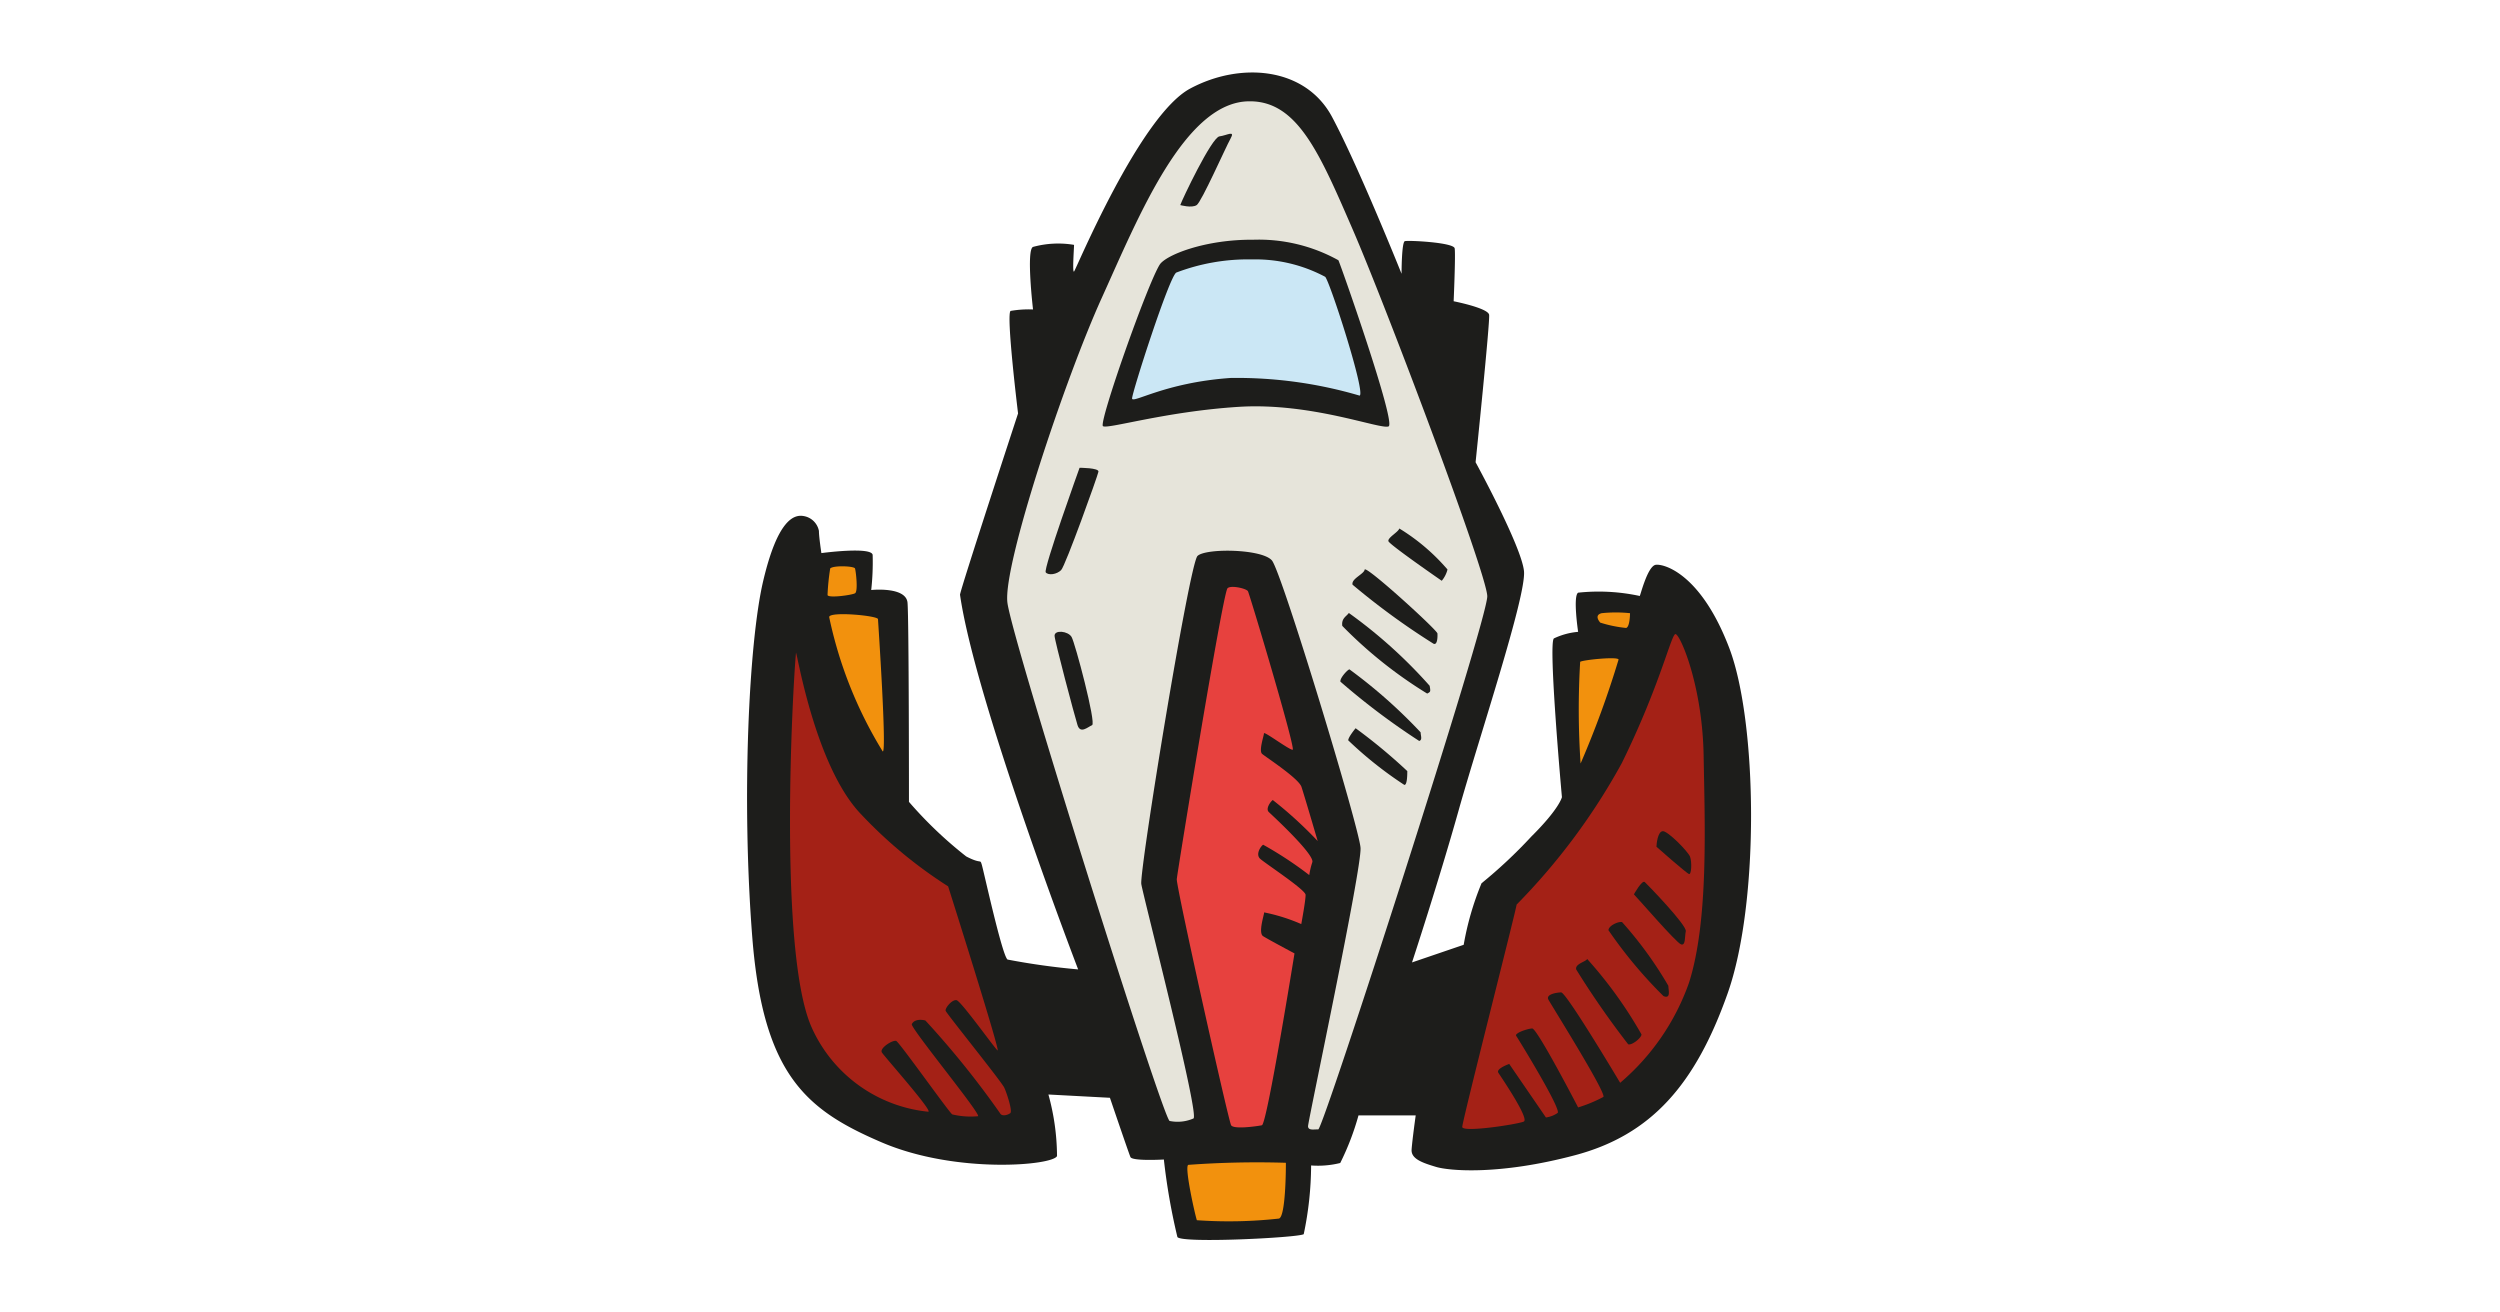 <?xml version="1.0" encoding="utf-8"?>

<svg width="1200px" height="630px" viewBox="0 0 64 64"
    xmlns="http://www.w3.org/2000/svg">

    <path d="m17.86 29c0-.21 2.83-8.84 2.83-8.84s-.6-4.9-.36-5a5.24 5.24 0 0 1 1.09-.07s-.34-2.91 0-3.05a4.66 4.66 0 0 1 2-.1c0 .17-.09 1.38 0 1.3s3.2-7.6 5.66-8.92 5.62-1.05 6.92 1.38 3.39 7.65 3.39 7.65 0-1.54.16-1.59 2.38.06 2.43.35-.05 2.58-.05 2.58 1.68.33 1.73.66-.66 7.19-.66 7.19 2.24 4.1 2.36 5.31-2.2 8.15-3.18 11.64-2.28 7.44-2.28 7.44l2.52-.86a14.16 14.16 0 0 1 .87-3 23.66 23.66 0 0 0 2.43-2.28c1.38-1.37 1.49-1.92 1.49-1.92s-.68-7.52-.39-7.74a3.43 3.43 0 0 1 1.18-.32s-.26-1.74 0-1.91a9.48 9.48 0 0 1 3 .16c0 .13.37-1.47.79-1.52s2.21.46 3.58 4.06 1.49 12.4-.08 16.84-3.72 6.9-7.44 7.89-6.15.76-6.78.57-1.22-.38-1.19-.84.2-1.67.2-1.67h-2.79a12.85 12.85 0 0 1 -.89 2.32 4.5 4.5 0 0 1 -1.42.12 16.51 16.51 0 0 1 -.36 3.35c-.24.17-5.95.46-6.16.14a30.56 30.56 0 0 1 -.66-3.78s-1.54.09-1.63-.12-1-2.89-1-2.89l-3-.16a11.45 11.45 0 0 1 .42 3c-.19.46-4.93.89-8.56-.67s-5.77-3.25-6.3-10-.17-14.38.53-17.36 1.49-3.25 1.95-3.18a.91.91 0 0 1 .77.73c0 .29.12 1.08.12 1.08s2.45-.33 2.5.09a12.34 12.34 0 0 1 -.07 1.71s1.7-.18 1.77.62.07 9.71.07 9.71a20 20 0 0 0 2.79 2.66c.76.4.67.11.76.4s1 4.47 1.26 4.63a34.23 34.23 0 0 0 3.44.48s-5.02-13.09-5.76-18.27z" fill="#1d1d1b"/>

    <path d="m32 4.94c2.33 0 3.41 2.57 5 6.23s6.54 16.77 6.57 17.9-8 26-8.24 26-.49.06-.5-.15 2.63-12.58 2.56-13.58-3.84-13.44-4.32-14.01-3.23-.61-3.63-.22-2.84 15.38-2.74 16 2.87 11.34 2.54 11.43a1.94 1.94 0 0 1 -1.16.12c-.34-.16-7.69-23.45-7.91-25.28s2.8-10.88 4.6-14.85 4.06-9.62 7.23-9.59z" fill="#e6e4da"/>

    <path d="m27.6 12.9c.31-.47 2.22-1.23 4.55-1.21a8 8 0 0 1 4.16 1c.09.16 2.82 7.92 2.45 8.1s-3.75-1.18-7.33-.95-6.38 1.1-6.6.94 2.17-6.94 2.77-7.88z" fill="#1d1d1b"/>

    <path d="m32.1 12.65a7.23 7.23 0 0 1 3.57.85c.26.33 2 5.74 1.67 5.79a21.19 21.19 0 0 0 -6.28-.86c-3.2.22-4.8 1.27-4.81 1s1.83-6 2.16-6.14a9.8 9.8 0 0 1 3.69-.64z" fill="#cbe7f5"/>

    <path d="m28.6 10c.08-.25 1.53-3.3 1.91-3.35s.78-.32.54.11-1.41 3.08-1.65 3.24-.8 0-.8 0z" fill="#1d1d1b"/>

    <path d="m23.69 22.81s.95 0 .92.19-1.61 4.59-1.82 4.8-.62.27-.75.11 1.65-5.1 1.65-5.1z" fill="#1d1d1b"/>

    <path d="m22.47 31c0-.3.66-.23.83.06s1.21 4.21 1 4.3-.57.44-.71 0-1.12-4.13-1.12-4.36z" fill="#1d1d1b"/>

    <path d="m30.9 28.69c.14-.17.92 0 1 .14s2.35 7.72 2.18 7.73-1.4-.92-1.4-.8-.26.85-.09 1 1.78 1.19 1.92 1.61.79 2.64.79 2.64a19.85 19.85 0 0 0 -2.19-2c-.12.09-.36.43-.19.59s2.23 2.06 2.12 2.44a3.84 3.84 0 0 0 -.15.63 18.23 18.23 0 0 0 -2.25-1.48c-.13.09-.37.47-.15.68s2.21 1.51 2.22 1.76-.21 1.43-.21 1.43a8.85 8.85 0 0 0 -1.81-.57c0 .12-.3 1-.05 1.16s1.53.84 1.53.84-1.34 8.33-1.59 8.38-1.37.21-1.5 0-2.68-11.64-2.65-12 2.23-13.87 2.47-14.18z" fill="#e7413e"/>

    <g fill="#1d1d1b">

        <path d="m39.28 25.77a9.83 9.83 0 0 1 2.35 2 1.36 1.36 0 0 1 -.28.55s-2.55-1.76-2.6-1.93.49-.45.53-.62z"/>

        <path d="m37.59 27.78c0-.28 3.54 2.94 3.55 3.11s0 .58-.19.5a35.14 35.14 0 0 1 -3.95-2.88c-.07-.29.55-.51.59-.73z"/>

        <path d="m36.82 29.89a23.72 23.72 0 0 1 3.94 3.55c.05.29.05.29-.12.38a21.49 21.49 0 0 1 -4.14-3.3c-.05-.37.2-.46.32-.63z"/>

        <path d="m36.85 32.64a25 25 0 0 1 3.47 3.07c0 .16.1.37-.07.42a34.12 34.12 0 0 1 -3.84-2.89c-.04-.17.36-.6.44-.6z"/>

        <path d="m37.15 35.51a26.89 26.89 0 0 1 2.52 2.09c0 .13 0 .71-.15.67a18.86 18.86 0 0 1 -2.73-2.17c0-.16.36-.59.36-.59z"/>

    </g>

    <path d="m48.1 32.27c.18-.1 1.91-.27 1.87-.1a46.66 46.66 0 0 1 -1.85 5.06 39.17 39.17 0 0 1 -.02-4.96z" fill="#f2910d"/>

    <path d="m49.08 30.36s-.34-.36.07-.46a6.7 6.7 0 0 1 1.38 0s0 .67-.19.72a6.12 6.12 0 0 1 -1.26-.26z" fill="#f2910d"/>

    <path d="m45 44.11a31.14 31.14 0 0 0 5.13-6.9c1.85-3.76 2.4-6.24 2.61-6.29s1.32 2.46 1.38 5.92.24 8.08-.71 11.07a11.35 11.35 0 0 1 -3.36 4.89s-2.63-4.42-2.88-4.41-.75.1-.62.35 2.85 4.58 2.68 4.75a6.89 6.89 0 0 1 -1.23.51s-2-3.86-2.24-3.85-.87.23-.78.36 2.22 3.59 2.02 3.76a1.32 1.32 0 0 1 -.57.22l-1.79-2.61s-.66.23-.53.43 1.53 2.25 1.24 2.38-3 .55-3 .26 2.65-10.67 2.65-10.84z" fill="#a42116"/>

    <path d="m48.44 46.76a20.87 20.87 0 0 1 2.65 3.68c0 .17-.48.55-.65.48a42.41 42.41 0 0 1 -2.53-3.64c-.09-.28.49-.39.53-.52z" fill="#1d1d1b"/>

    <path d="m49.48 45.36c0-.21.45-.43.66-.4a18.87 18.87 0 0 1 2.26 3.11c0 .2.14.66-.24.5a22 22 0 0 1 -2.68-3.21z" fill="#1d1d1b"/>

    <path d="m50.72 43.61s.4-.72.53-.6 2.06 2.11 2 2.4 0 .71-.23.64-2.17-2.32-2.3-2.44z" fill="#1d1d1b"/>

    <path d="m51.82 41.29c0-.13.06-.75.31-.76s1.24 1 1.33 1.25.07.87-.05.84-1.59-1.33-1.59-1.33z" fill="#1d1d1b"/>

    <path d="m29 56.8a45.8 45.8 0 0 1 4.75-.1c0 .17 0 2.63-.34 2.72a22.27 22.27 0 0 1 -4 .08c-.07-.17-.64-2.69-.41-2.7z" fill="#f2910d"/>

    <path d="m11.53 27.72c.15-.16 1.17-.12 1.21 0s.16 1.12 0 1.21-1.33.25-1.34.08a10.88 10.88 0 0 1 .13-1.29z" fill="#f2910d"/>

    <path d="m11.48 30.09c0-.29 2.37-.07 2.38.1s.44 6.57.23 6.45a20.54 20.54 0 0 1 -2.61-6.55z" fill="#f2910d"/>

    <path d="m9.86 31.85c0-.39.87 5.48 3.19 7.87a22.16 22.16 0 0 0 4.23 3.5s2.58 8.14 2.41 8-1.78-2.41-2-2.45-.57.39-.53.52 2.73 3.46 2.86 3.75.41 1.15.29 1.24-.41.18-.5 0a43.65 43.65 0 0 0 -3.64-4.52c-.33-.08-.58 0-.66.18s3.47 4.49 3.22 4.49a3.88 3.88 0 0 1 -1.25-.09c-.17-.12-2.57-3.51-2.73-3.58s-.83.35-.7.56 2.51 2.88 2.26 2.89a7 7 0 0 1 -5.71-4.17c-1.6-3.74-.9-16.48-.74-18.19z" fill="#a42116"/>

</svg>